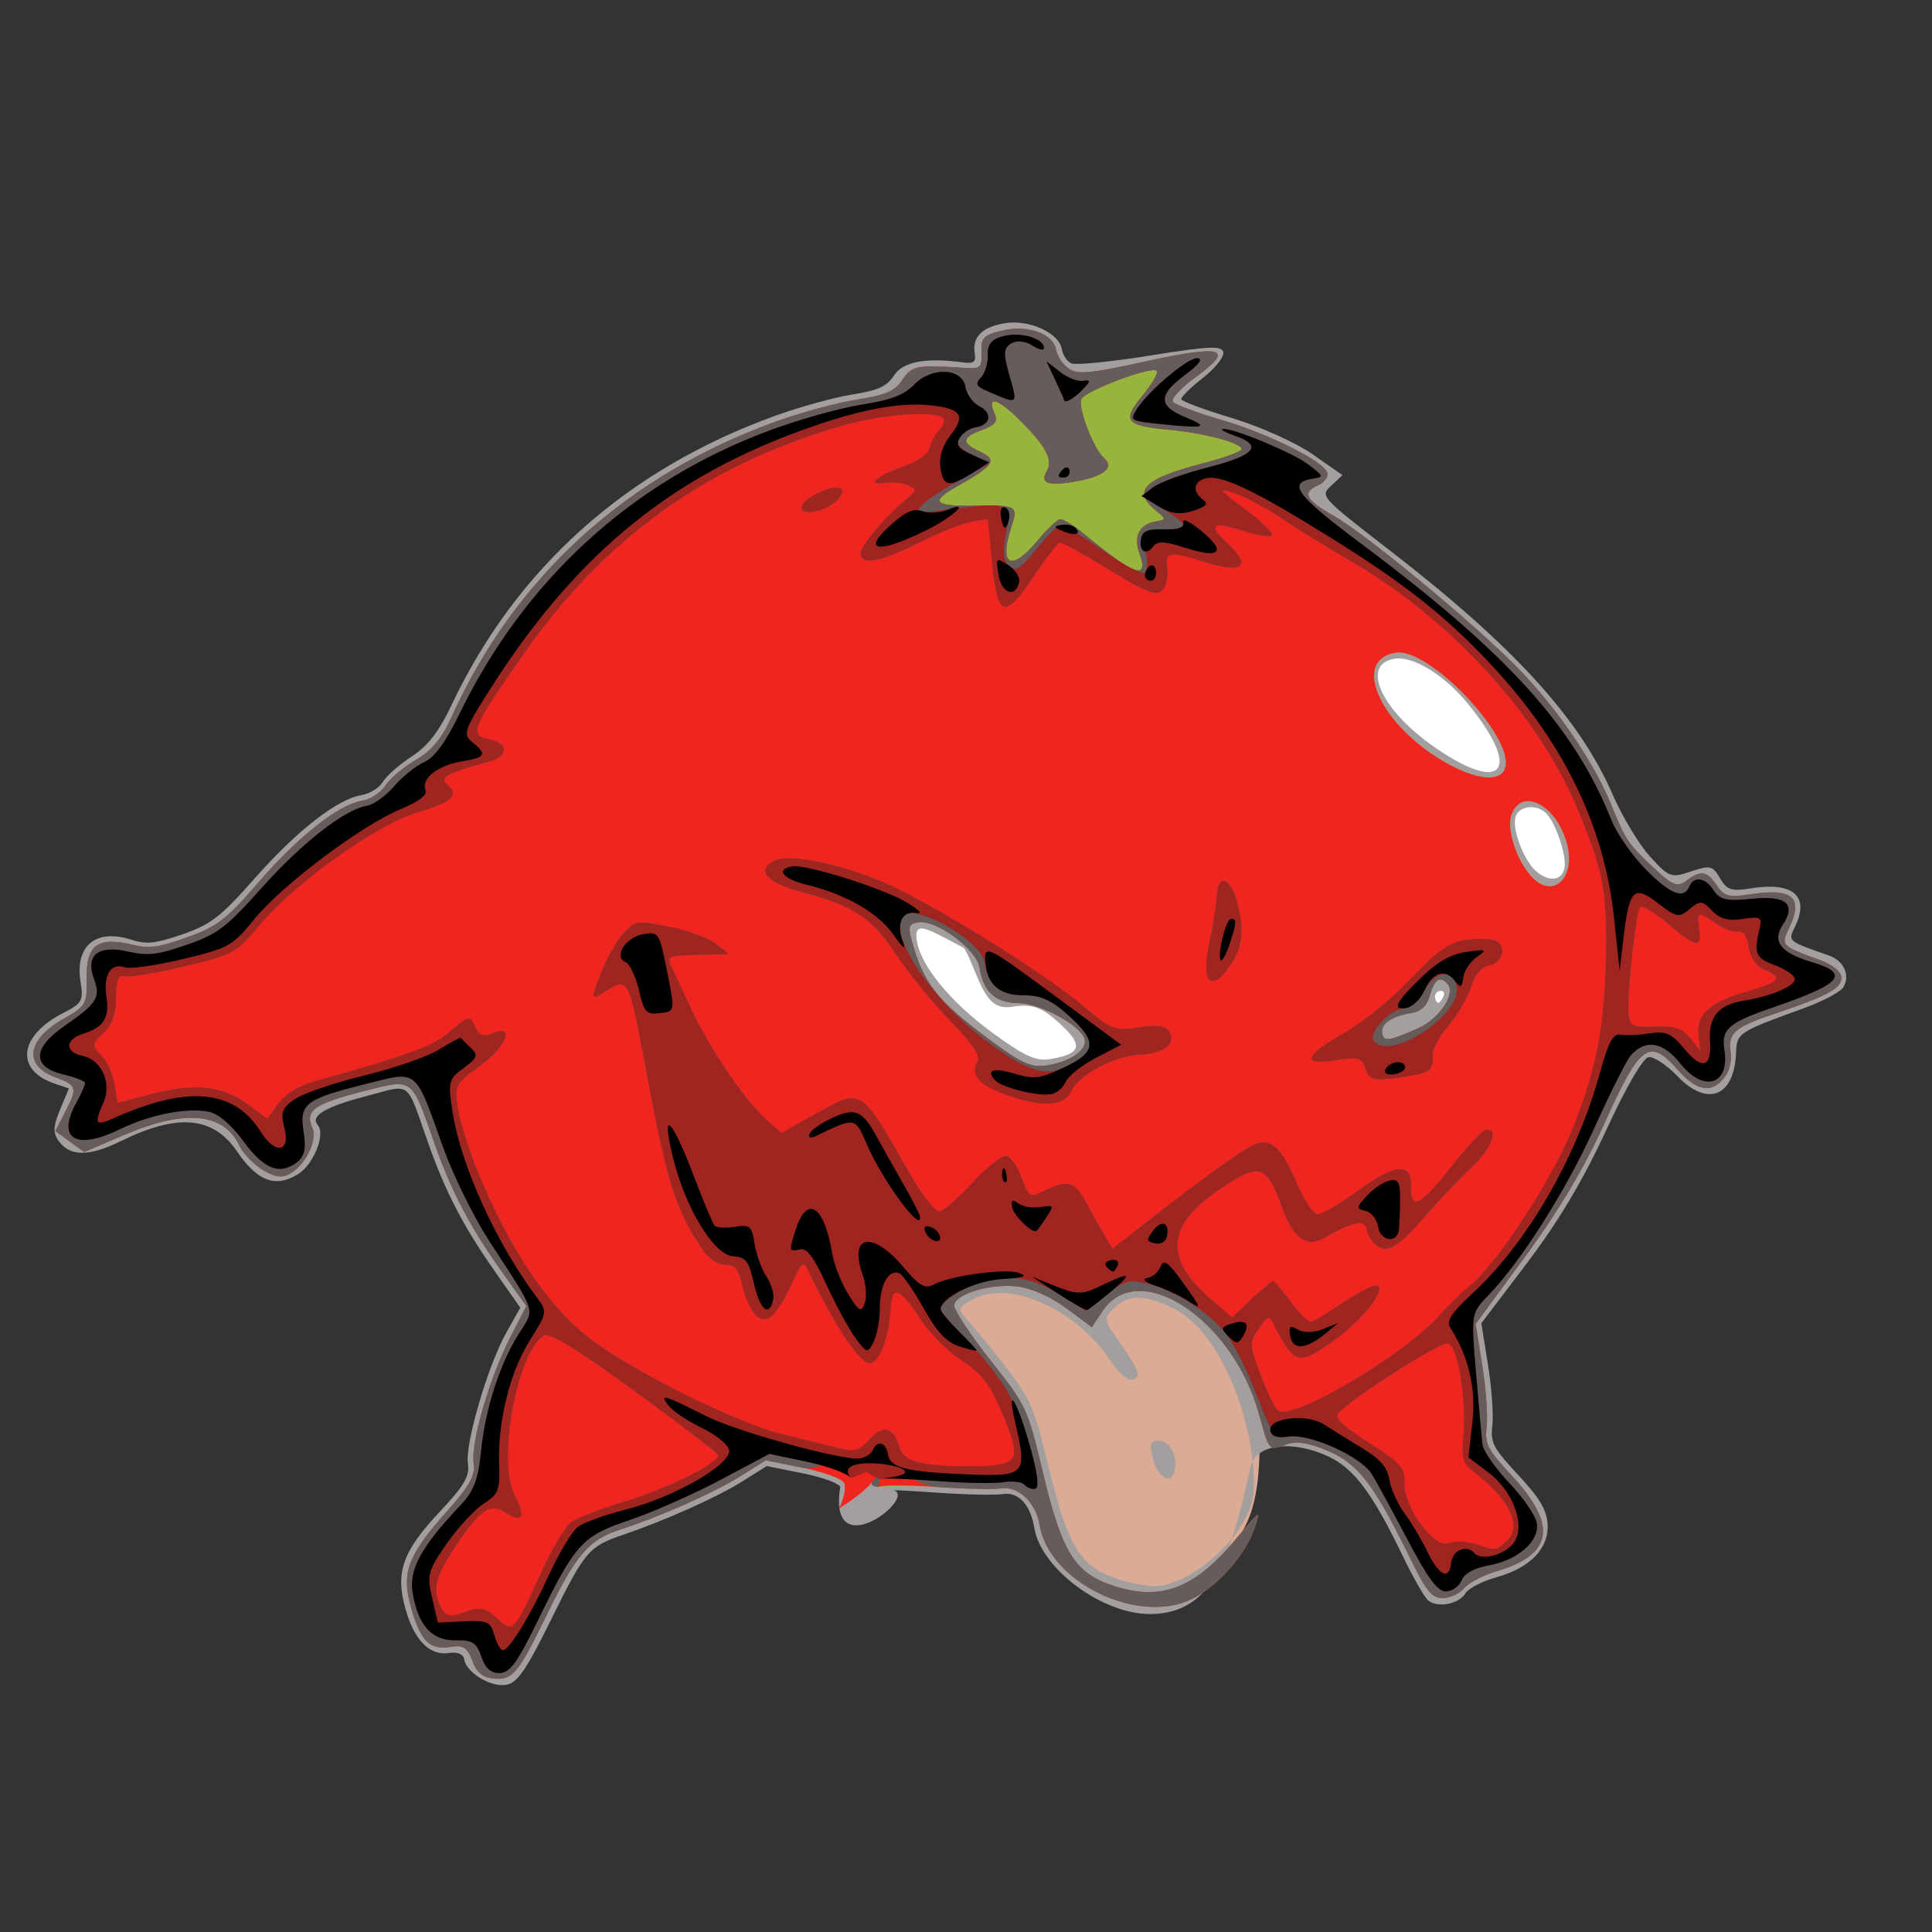 <?xml version="1.0" encoding="UTF-8" standalone="no"?>
<!-- Created with Inkscape (http://www.inkscape.org/) -->

<svg
   xmlns:dc="http://purl.org/dc/elements/1.1/"
   xmlns:cc="http://creativecommons.org/ns#"
   xmlns:rdf="http://www.w3.org/1999/02/22-rdf-syntax-ns#"
   xmlns:svg="http://www.w3.org/2000/svg"
   xmlns="http://www.w3.org/2000/svg"
   xmlns:sodipodi="http://sodipodi.sourceforge.net/DTD/sodipodi-0.dtd"
   xmlns:inkscape="http://www.inkscape.org/namespaces/inkscape"
   width="150"
   height="150"
   id="svg3315"
   version="1.1"
   inkscape:version="0.48.5 r10040"
   sodipodi:docname="Documento nuevo 1">
  <rect width="100%" height="100%" fill="#333333" stroke="none"/>
  <defs
     id="defs3317" />
  <sodipodi:namedview
     id="base"
     pagecolor="#ffffff"
     bordercolor="#666666"
     borderopacity="1.0"
     inkscape:pageopacity="0.0"
     inkscape:pageshadow="2"
     inkscape:zoom="1.4"
     inkscape:cx="-100.90906"
     inkscape:cy="45.636957"
     inkscape:document-units="px"
     inkscape:current-layer="layer1"
     showgrid="false"
     inkscape:window-width="1920"
     inkscape:window-height="1003"
     inkscape:window-x="0"
     inkscape:window-y="23"
     inkscape:window-maximized="1" />
  <g
     inkscape:label="Capa 1"
     inkscape:groupmode="layer"
     id="layer1"
     transform="translate(0,-902.362)">
    <g
       transform="translate(-73.214,643.434)"
       style="display:inline"
       id="g5371"
       inkscape:export-filename="/home/nerviozzo/grive/1 - HTML/2 - Javascript/images/tomate1.png"
       inkscape:export-xdpi="300"
       inkscape:export-ydpi="300">
      <path
         sodipodi:nodetypes="cczcccc"
         inkscape:connector-curvature="0"
         id="path5350"
         d="m 171.006,368.288 c 0.084,6.703 0.046,10.573 -5.961,13.349 -7.424,3.631 -7.815,-1.673 -9.209,-3.301 -1.394,-1.628 -4.92,-11.14 -10.2,-18.113 2.485,-6.999 3.918,-9.235 11.246,-9.486 7.391,-0.449 6.08,0.761 9.302,7.523 1.097,2.258 4.825,7.517 4.821,10.028 z"
         style="fill:#dcab95;fill-opacity:1;fill-rule:nonzero;stroke:none" />
      <path
         transform="matrix(1.011,0,0,1.913,-1.35,-320.452)"
         d="m 196.071,338.571 c 0,6.904 -15.19,12.5 -33.929,12.5 -18.738,0 -33.929,-5.596 -33.929,-12.5 0,-6.904 15.19,-12.5 33.929,-12.5 18.738,0 33.929,5.596 33.929,12.5 z"
         sodipodi:ry="12.5"
         sodipodi:rx="33.92857"
         sodipodi:cy="338.57144"
         sodipodi:cx="162.14285"
         id="path5348"
         style="fill:#ffffff;fill-opacity:1;fill-rule:nonzero;stroke:none"
         sodipodi:type="arc" />
      <g
         transform="matrix(-0.443,0.071,0.071,0.443,-34.533,7.541)"
         id="g5293">
        <path
           sodipodi:nodetypes="csssssssssssssscsscssssssssssssscsscssssssssssssssssssssscssssssssscsssssssssscsccsssssssssssssssssssssscsssssscccsssssssss"
           inkscape:connector-curvature="0"
           id="path5305"
           d="m -258.422,870.005 c -0.461,0 -4.698,0.9 -9.416,2 -4.718,1.1 -9.669,2 -11.004,2 -2.772,0 -4.489,2.543 -4.513,6.684 -0.042,7.181 -9.318,16.644 -17.522,17.874 -10.601,1.59 -15.216,-7.426 -20.98,-22.168 -1.754,-4.485 -8.545,-3.391 -13.705,0.116 -4.03,2.739 -6.523,7.485 -9.946,18.942 -1.159,3.879 -2.55,7.614 -3.091,8.302 -1.31,1.664 -5.21,1.592 -6.632,-0.122 -0.626,-0.754 -3.208,-1.605 -5.737,-1.89 -6.036,-0.68 -9.777,-3.5 -10.19,-7.682 -0.242,-2.455 0.652,-4.694 3.67,-9.188 3.54,-5.272 3.886,-6.304 3.07,-9.149 -0.506,-1.764 -0.92,-6.488 -0.92,-10.5 l 0,-7.293 -9.44,-9.024 c -6.467,-6.182 -11.859,-12.627 -17.122,-20.464 -4.634,-6.9 -8.329,-11.424 -9.31,-11.401 -0.895,0.021 -2.861,1.821 -4.368,4 -4.276,6.182 -9.157,5.145 -10.672,-2.267 -0.713,-3.484 -0.865,-3.554 -12.826,-5.845 -3.431,-0.657 -6.731,-1.788 -7.333,-2.513 -1.525,-1.837 -0.802,-4.497 1.572,-5.784 6.794,-3.685 6.673,-3.544 5.028,-5.893 -3.359,-4.796 -0.915,-7.736 6.431,-7.736 3.48,0 4.237,-0.386 5.074,-2.587 0.888,-2.337 1.349,-2.525 4.763,-1.948 3.609,0.61 3.908,0.443 6.597,-3.663 1.549,-2.366 3.657,-7.587 4.684,-11.603 3.558,-13.911 12.85,-28.071 31.365,-47.798 10.395,-11.075 10.482,-11.209 8.282,-12.695 l -2.224,-1.502 4.563,-4.406 c 2.51,-2.424 8.232,-6.182 12.716,-8.352 4.484,-2.17 8.168,-4.25 8.187,-4.621 0.019,-0.371 -1.878,-1.73 -4.216,-3.019 -2.337,-1.289 -4.25,-3.011 -4.25,-3.825 0,-1.228 2.129,-1.48 12.5,-1.48 6.875,0 13.062,-0.364 13.75,-0.809 0.688,-0.445 1.25,-1.65 1.25,-2.677 0,-2.834 4.724,-6.014 8.935,-6.014 4.067,0 6.065,1.422 6.065,4.317 0,1.523 0.463,1.777 2.25,1.236 6.259,-1.893 10.234,-1.78 12.158,0.345 1.512,1.671 3.08,2.102 7.637,2.102 3.154,0 9.321,0.68 13.705,1.512 26.936,5.11 48.501,18.96 63.364,40.695 2.777,4.061 5.126,6.249 8.144,7.587 2.333,1.034 4.86,2.629 5.615,3.543 0.755,0.914 2.555,1.667 4,1.672 4.243,0.016 12.058,4.318 20.548,11.312 6.846,5.639 8.727,6.667 13.859,7.571 4.803,0.846 6.482,0.765 8.78,-0.423 5.824,-3.012 9.941,-0.617 9.941,5.782 0,3.272 0.336,3.701 3.75,4.798 8.262,2.653 9.948,8.44 3.455,11.861 l -2.295,1.209 2.102,3.401 c 1.667,2.697 1.877,3.82 1.016,5.429 -1.538,2.873 -4.753,3.362 -10.528,1.599 -10.589,-3.232 -16.463,-1.732 -19.633,5.011 -2.63,5.595 -5.537,7.235 -9.737,5.496 -2.941,-1.218 -5.858,-6.069 -4.738,-7.881 1.084,-1.753 -1.85,-2.913 -9.109,-3.603 -8.185,-0.777 -7.132,-1.9 -9.309,9.929 -1.587,8.625 -3.694,14.994 -7.684,23.223 l -3.502,7.223 3.076,3.884 c 4.065,5.133 10.136,17.91 10.136,21.334 0,2.145 1.27,3.697 6.008,7.342 7.576,5.83 9.423,9.209 8.641,15.81 -0.667,5.634 -2.881,8.684 -6.304,8.684 -1.418,0 -2.345,0.593 -2.345,1.5 0,2.323 -3.728,5.5 -6.455,5.5 -1.97,0 -3.853,-1.972 -9.532,-9.982 -7.59,-10.705 -8.389,-11.39 -14.513,-12.441 -7.658,-1.314 -17.031,-3.82 -21.748,-5.814 l -4.748,-2.008 -6.002,2.244 c -3.301,1.234 -5.987,2.752 -5.969,3.373 4.829,14.705 -16.757,1.75 -7.116,1.628 z m -37.936,21.75 c 6.215,-3.175 7.751,-6.804 8.878,-20.976 0.851,-10.703 1.248,-12.3 4.54,-18.289 1.984,-3.609 4.328,-7.663 5.21,-9.008 1.55,-2.366 1.51,-2.481 -1.237,-3.525 -6.728,-2.558 -17.512,4.382 -21.888,14.088 -0.983,2.179 -2.393,3.961 -3.135,3.961 -1.866,0 -1.699,-1.223 0.893,-6.56 2.205,-4.539 2.21,-4.637 0.309,-6.027 -2.958,-2.163 -5.844,-1.708 -10.487,1.656 -7.365,5.335 -10.751,21.796 -8.652,32.986 1.283,6.841 11.835,13.942 18.627,13.944 1.396,4.4e-4 4.52,-1.012 6.942,-2.249 z m -12.564,-17.108 c -0.948,-2.47 -0.029,-5.092 1.915,-5.467 1.494,-0.288 1.753,0.219 1.489,2.912 -0.343,3.493 -2.44,5.067 -3.404,2.555 z m -57.416,-73.642 c 0,-0.55 -0.477,-1 -1.059,-1 -0.582,0 -0.781,0.45 -0.441,1 0.34,0.55 0.816,1 1.059,1 0.243,0 0.441,-0.45 0.441,-1 z m 76.73,-6.25 c 6.122,-6.2 10.206,-13.174 10.248,-17.5 0.028,-2.817 -0.943,-2.83 -4.593,-0.064 -1.587,1.202 -3.037,2.292 -3.224,2.422 -0.186,0.13 -0.772,2.166 -1.302,4.525 -1.187,5.281 -2.434,6.867 -5.399,6.867 -3.596,0 -5.152,0.909 -8.04,4.695 -3.035,3.979 -2.28,5.262 3.11,5.289 2.4,0.012 4.31,-1.282 9.201,-6.235 z m -97.522,-12.5 c 1.771,-2.042 2.994,-7.561 2.158,-9.739 -0.73,-1.902 -3.749,-1.96 -5.292,-0.1 -1.454,1.753 -2.525,7.972 -1.729,10.046 0.787,2.05 2.987,1.957 4.863,-0.206 z m 13.874,-23.91 c 8.255,-7.874 10.6,-16.34 4.526,-16.34 -3.188,0 -7.993,4.095 -11.173,9.521 -7.568,12.913 -3.797,16.782 6.647,6.819 z"
           style="fill:#a49f9f" />
        <path
           sodipodi:nodetypes="csssssssssssscssssssssssscssssssssssssssssssssssssssssssssssssssssscccssssssscsssssssssscsccssssssssssssssssssssss"
           inkscape:connector-curvature="0"
           id="path5303"
           d="m -257.782,869.388 c -0.649,-0.249 -5.107,0.463 -9.907,1.582 -4.8,1.119 -9.809,2.035 -11.131,2.035 -2.926,0 -5.518,3.417 -5.518,7.272 0,9.996 -13.978,19.849 -23.93,16.867 -4.781,-1.432 -10.5,-6.136 -12.749,-10.485 -1.542,-2.981 -1.473,-2.958 3.076,1.046 8.727,7.682 14.782,9.036 22.583,5.05 6.319,-3.229 7.951,-7.078 9.022,-21.283 0.868,-11.51 0.953,-11.806 5.962,-20.789 2.795,-5.012 4.87,-9.665 4.611,-10.34 -0.712,-1.855 -6.762,-2.634 -11.192,-1.441 -2.326,0.626 -5.527,2.69 -7.827,5.046 l -3.893,3.986 -2.284,-2.464 c -7.651,-8.256 -22.095,5.026 -23.911,21.989 -0.69,6.444 -0.695,6.451 -3.54,5.882 -2.08,-0.416 -4.046,0.188 -7.282,2.235 -4.8,3.037 -6.923,7.013 -11.144,20.866 -1.758,5.769 -2.565,7.124 -4.409,7.394 -1.242,0.182 -3.008,-0.322 -3.925,-1.119 -0.917,-0.797 -3.597,-1.693 -5.956,-1.99 -10.117,-1.277 -11.748,-6.172 -5.284,-15.852 3.492,-5.229 3.825,-6.243 3,-9.12 -0.511,-1.78 -0.928,-6.525 -0.928,-10.545 l 0,-7.308 -10.345,-10.198 c -6.929,-6.831 -12.627,-13.666 -17.256,-20.698 -8.152,-12.385 -9.928,-13.29 -13.859,-7.063 -2.743,4.345 -5.311,5.148 -7.968,2.491 -0.864,-0.864 -1.578,-2.552 -1.587,-3.75 -0.026,-3.645 -1.189,-4.381 -8.985,-5.681 -9.434,-1.573 -12,-2.54 -12,-4.52 0,-0.864 1.384,-2.338 3.075,-3.275 6.347,-3.516 6.435,-3.637 4.585,-6.279 -3.458,-4.937 -1.804,-6.924 5.762,-6.924 3.571,0 4.441,-0.403 5.397,-2.5 1.239,-2.718 2.318,-3.033 5.169,-1.507 1.529,0.818 2.368,0.334 4.766,-2.75 4.093,-5.263 4.295,-5.691 5.861,-12.402 1.916,-8.213 7.125,-19.009 13.057,-27.059 6.885,-9.345 21.809,-26.201 26.456,-29.882 4.341,-3.438 4.809,-4.842 1.873,-5.61 -1.1,-0.288 -2,-1.085 -2,-1.773 0,-1.961 8.792,-8.322 16.678,-12.067 3.948,-1.875 7.452,-3.852 7.787,-4.394 0.335,-0.542 -1.675,-2.142 -4.465,-3.556 -7.716,-3.91 -5.78,-4.901 8.052,-4.119 10.026,0.567 11.994,0.43 13.353,-0.93 0.877,-0.877 1.594,-2.452 1.594,-3.5 0,-2.818 4.213,-5.134 8.674,-4.767 3.375,0.278 3.865,0.652 4.153,3.167 0.289,2.529 0.63,2.783 3,2.243 8.463,-1.927 9.233,-1.909 11.259,0.266 1.631,1.751 3.143,2.138 8.343,2.138 3.493,0 9.937,0.68 14.321,1.512 27.178,5.156 48.988,19.44 63.652,41.688 2.204,3.345 4.288,5.158 7.226,6.286 2.27,0.872 4.927,2.47 5.905,3.55 0.978,1.08 2.969,1.964 4.426,1.964 4.098,0 11.925,4.373 20.013,11.18 6.381,5.371 8.188,6.351 13.582,7.364 5.024,0.944 6.843,0.908 9.449,-0.188 5.891,-2.477 8.104,-1.291 8.919,4.78 0.536,3.991 0.896,4.425 4.909,5.906 6.88,2.54 8.282,6.847 3.176,9.753 -3.586,2.04 -3.636,2.433 -0.804,6.264 l 2.203,2.979 -2.185,2.185 -2.185,2.185 -7.429,-1.85 c -10.87,-2.707 -17.416,-1.062 -19.196,4.823 -0.934,3.088 -4.47,6.618 -6.63,6.618 -3.087,0 -7.072,-4.701 -6.367,-7.51 0.798,-3.179 -1.022,-4.048 -10.181,-4.861 -8.439,-0.749 -8.141,-1.064 -10.278,10.872 -1.545,8.631 -3.822,15.397 -8.024,23.84 l -3.228,6.486 3.614,4.923 c 4.643,6.325 9.682,16.977 9.683,20.468 6.1e-4,2.105 1.325,3.796 5.872,7.5 7.987,6.506 9.532,9.231 8.789,15.505 -0.71,5.999 -2.004,7.777 -5.657,7.777 -2.253,0 -2.861,0.54 -3.347,2.973 -0.42,2.102 -1.34,3.16 -3.138,3.612 -3.255,0.817 -4.322,-0.117 -10.96,-9.59 -6.536,-9.328 -9.148,-11.519 -14.772,-12.396 -7.226,-1.126 -17.042,-3.726 -22.033,-5.836 l -4.748,-2.008 -6.093,2.279 c -3.351,1.253 -6.337,2.916 -6.636,3.695 4.04,-0.594 -22.875,3.976 -5.718,1.655 z m -98.556,-63.776 c 0,-1.616 -2.131,-2.607 -5.603,-2.607 -1.632,0 -2.817,-0.828 -3.579,-2.5 -1.217,-2.67 -2.303,-3.143 -3.345,-1.456 -1.17,1.894 2.361,5.716 6.227,6.742 5.377,1.426 6.3,1.4 6.3,-0.179 z m 67.597,-9.944 c 7.118,-7.295 9.19,-10.827 10.056,-17.146 0.562,-4.098 0.427,-4.517 -1.446,-4.517 -3.142,0 -9.207,6.214 -9.207,9.434 0,4.305 -1.71,6.424 -5.762,7.142 -3.804,0.674 -10.238,5.746 -10.238,8.07 0,1.845 3.022,3.288 6.957,3.323 2.946,0.026 4.371,-0.906 9.64,-6.306 z m -97.242,-12.913 c 2.005,-3.22 2.799,-8.593 1.601,-10.832 -2.403,-4.49 -7.762,-0.785 -8.671,5.995 -0.875,6.522 3.961,9.83 7.07,4.837 z m 10.78,-21.127 c 10.561,-8.064 14.276,-20.623 6.1,-20.623 -5.699,0 -17.634,17.19 -15.605,22.477 0.956,2.493 4.793,1.744 9.505,-1.854 z"
           style="fill:#97b43d" />
        <path
           sodipodi:nodetypes="csssssssssssscssssssssssscssssssssssssssssssssssssssssssssssssssssscccssssssscsssssssssscssccssssssssssssssssssssssssssssssssssssssssssssss"
           inkscape:connector-curvature="0"
           id="path5301"
           d="m -257.782,869.388 c -0.649,-0.249 -5.107,0.463 -9.907,1.582 -4.8,1.119 -9.809,2.035 -11.131,2.035 -2.926,0 -5.518,3.417 -5.518,7.272 0,9.996 -13.978,19.849 -23.93,16.867 -4.781,-1.432 -10.5,-6.136 -12.749,-10.485 -1.542,-2.981 -1.473,-2.958 3.076,1.046 8.727,7.682 14.782,9.036 22.583,5.05 6.319,-3.229 7.951,-7.078 9.022,-21.283 0.868,-11.51 0.953,-11.806 5.962,-20.789 2.795,-5.012 4.87,-9.665 4.611,-10.34 -0.712,-1.855 -6.762,-2.634 -11.192,-1.441 -2.326,0.626 -5.527,2.69 -7.827,5.046 l -3.893,3.986 -2.284,-2.464 c -7.651,-8.256 -22.095,5.026 -23.911,21.989 -0.69,6.444 -0.695,6.451 -3.54,5.882 -2.08,-0.416 -4.046,0.188 -7.282,2.235 -4.8,3.037 -6.923,7.013 -11.144,20.866 -1.758,5.769 -2.565,7.124 -4.409,7.394 -1.242,0.182 -3.008,-0.322 -3.925,-1.119 -0.917,-0.797 -3.597,-1.693 -5.956,-1.99 -10.117,-1.277 -11.748,-6.172 -5.284,-15.852 3.492,-5.229 3.825,-6.243 3,-9.12 -0.511,-1.78 -0.928,-6.525 -0.928,-10.545 l 0,-7.308 -10.345,-10.198 c -6.929,-6.831 -12.627,-13.666 -17.256,-20.698 -8.152,-12.385 -9.928,-13.29 -13.859,-7.063 -2.743,4.345 -5.311,5.148 -7.968,2.491 -0.864,-0.864 -1.578,-2.552 -1.587,-3.75 -0.026,-3.645 -1.189,-4.381 -8.985,-5.681 -9.434,-1.573 -12,-2.54 -12,-4.52 0,-0.864 1.384,-2.338 3.075,-3.275 6.347,-3.516 6.435,-3.637 4.585,-6.279 -3.458,-4.937 -1.804,-6.924 5.762,-6.924 3.571,0 4.441,-0.403 5.397,-2.5 1.239,-2.718 2.318,-3.033 5.169,-1.507 1.529,0.818 2.368,0.334 4.766,-2.75 4.093,-5.263 4.295,-5.691 5.861,-12.402 1.916,-8.213 7.125,-19.009 13.057,-27.059 6.885,-9.345 21.809,-26.201 26.456,-29.882 4.341,-3.438 4.809,-4.842 1.873,-5.61 -1.1,-0.288 -2,-1.085 -2,-1.773 0,-1.961 8.792,-8.322 16.678,-12.067 3.948,-1.875 7.452,-3.852 7.787,-4.394 0.335,-0.542 -1.675,-2.142 -4.465,-3.556 -7.716,-3.91 -5.78,-4.901 8.052,-4.119 10.026,0.567 11.994,0.43 13.353,-0.93 0.877,-0.877 1.594,-2.452 1.594,-3.5 0,-2.818 4.213,-5.134 8.674,-4.767 3.375,0.278 3.865,0.652 4.153,3.167 0.289,2.529 0.63,2.783 3,2.243 8.463,-1.927 9.233,-1.909 11.259,0.266 1.631,1.751 3.143,2.138 8.343,2.138 3.493,0 9.937,0.68 14.321,1.512 27.178,5.156 48.988,19.44 63.652,41.688 2.204,3.345 4.288,5.158 7.226,6.286 2.27,0.872 4.927,2.47 5.905,3.55 0.978,1.08 2.969,1.964 4.426,1.964 4.098,0 11.925,4.373 20.013,11.18 6.381,5.371 8.188,6.351 13.582,7.364 5.024,0.944 6.843,0.908 9.449,-0.188 5.891,-2.477 8.104,-1.291 8.919,4.78 0.536,3.991 0.896,4.425 4.909,5.906 6.88,2.54 8.282,6.847 3.176,9.753 -3.586,2.04 -3.636,2.433 -0.804,6.264 l 2.203,2.979 -2.185,2.185 -2.185,2.185 -7.429,-1.85 c -10.87,-2.707 -17.416,-1.062 -19.196,4.823 -0.934,3.088 -4.47,6.618 -6.63,6.618 -3.087,0 -7.072,-4.701 -6.367,-7.51 0.798,-3.179 -1.022,-4.048 -10.181,-4.861 -8.439,-0.749 -8.141,-1.064 -10.278,10.872 -1.545,8.631 -3.822,15.397 -8.024,23.84 l -3.228,6.486 3.614,4.923 c 4.643,6.325 9.682,16.977 9.683,20.468 6.1e-4,2.105 1.325,3.796 5.872,7.5 7.987,6.506 9.532,9.231 8.789,15.505 -0.71,5.999 -2.004,7.777 -5.657,7.777 -2.253,0 -2.861,0.54 -3.347,2.973 -0.42,2.102 -1.34,3.16 -3.138,3.612 -3.255,0.817 -4.322,-0.117 -10.96,-9.59 -6.536,-9.328 -9.148,-11.519 -14.772,-12.396 -7.226,-1.126 -17.042,-3.726 -22.033,-5.836 l -4.748,-2.008 -6.093,2.279 c -3.351,1.253 -6.337,2.916 -6.636,3.695 -0.299,0.779 0.407,2.702 1.57,4.274 -18.015,-7.701 1.946,-10.097 -7.287,-2.619 z m -98.556,-63.776 c 0,-1.616 -2.131,-2.607 -5.603,-2.607 -1.632,0 -2.817,-0.828 -3.579,-2.5 -1.217,-2.67 -2.303,-3.143 -3.345,-1.456 -1.17,1.894 2.361,5.716 6.227,6.742 5.377,1.426 6.3,1.4 6.3,-0.179 z m 67.597,-9.944 c 7.118,-7.295 9.19,-10.827 10.056,-17.146 0.562,-4.098 0.427,-4.517 -1.446,-4.517 -3.142,0 -9.207,6.214 -9.207,9.434 0,4.305 -1.71,6.424 -5.762,7.142 -3.804,0.674 -10.238,5.746 -10.238,8.07 0,1.845 3.022,3.288 6.957,3.323 2.946,0.026 4.371,-0.906 9.64,-6.306 z m -97.242,-12.913 c 2.005,-3.22 2.799,-8.593 1.601,-10.832 -2.403,-4.49 -7.762,-0.785 -8.671,5.995 -0.875,6.522 3.961,9.83 7.07,4.837 z m 10.78,-21.127 c 10.561,-8.064 14.276,-20.623 6.1,-20.623 -5.699,0 -17.634,17.19 -15.605,22.477 0.956,2.493 4.793,1.744 9.505,-1.854 z m 50.969,-43.927 c 1.318,-1.267 3.637,-3.742 5.154,-5.5 1.517,-1.758 3.189,-3.196 3.715,-3.196 0.527,0 2.495,1.35 4.374,3 5.411,4.751 7.415,3.308 4.156,-2.993 -1.758,-3.4 -1.549,-3.589 4.996,-4.534 7.819,-1.129 8.421,-1.964 2.885,-4.004 -6.583,-2.425 -7.384,-3.321 -4.635,-5.186 3.036,-2.06 2.833,-2.916 -0.867,-3.656 -2.504,-0.501 -3.014,-1.017 -2.594,-2.625 0.849,-3.245 -1.059,-2.302 -4.248,2.1 -3.668,5.063 -4.527,7.609 -3.133,9.289 1.552,1.87 0.316,2.612 -4.325,2.595 -5.127,-0.019 -7.416,-1.276 -5.821,-3.198 1.551,-1.869 3.14,-9.327 2.283,-10.715 -0.796,-1.288 -12.709,-3.741 -13.641,-2.809 -0.337,0.337 1.032,2.058 3.043,3.824 4.321,3.794 3.815,4.734 -3.567,6.623 -5.855,1.498 -11.879,4.166 -11.879,5.26 0,0.408 3.193,1.039 7.095,1.402 10.405,0.967 12.881,2.787 9.25,6.799 -1.55,1.712 -1.531,1.829 0.3,1.829 2.93,0 4.317,1.942 3.676,5.146 -0.691,3.457 0.569,3.641 3.783,0.55 z"
           style="fill:#f12520" />
        <path
           sodipodi:nodetypes="csssssssssssscssssssssssscssssssssssssssssssssssssssssssssssssssssscccssssssscsssssssssscsccsssssssssssssssssssssssssssssscsssssscsscsssssssssssssscsscssscscsssssssssssssssssssssssscssssscsssssssssssscssscssssssssscsssscssssssssssssssssssscssssssssssscsssssssssssssssssssssssssssssssssssscsssssssssccsccssssssssssssssssssssssss"
           inkscape:connector-curvature="0"
           id="path5299"
           d="m -257.782,869.388 c -2.445,-6.41 -5.107,0.463 -9.907,1.582 -4.8,1.119 -9.809,2.035 -11.131,2.035 -2.926,0 -5.518,3.417 -5.518,7.272 0,9.996 -13.978,19.849 -23.93,16.867 -4.781,-1.432 -10.5,-6.136 -12.749,-10.485 -1.542,-2.981 -1.473,-2.958 3.076,1.046 8.727,7.682 14.782,9.036 22.583,5.05 6.319,-3.229 7.951,-7.078 9.022,-21.283 0.868,-11.51 0.953,-11.806 5.962,-20.789 2.795,-5.012 4.87,-9.665 4.611,-10.34 -0.712,-1.855 -6.762,-2.634 -11.192,-1.441 -2.326,0.626 -5.527,2.69 -7.827,5.046 l -3.893,3.986 -2.284,-2.464 c -7.651,-8.256 -22.095,5.026 -23.911,21.989 -0.69,6.444 -0.695,6.451 -3.54,5.882 -2.08,-0.416 -4.046,0.188 -7.282,2.235 -4.8,3.037 -6.923,7.013 -11.144,20.866 -1.758,5.769 -2.565,7.124 -4.409,7.394 -1.242,0.182 -3.008,-0.322 -3.925,-1.119 -0.917,-0.797 -3.597,-1.693 -5.956,-1.99 -10.117,-1.277 -11.748,-6.172 -5.284,-15.852 3.492,-5.229 3.825,-6.243 3,-9.12 -0.511,-1.78 -0.928,-6.525 -0.928,-10.545 l 0,-7.308 -10.345,-10.198 c -6.929,-6.831 -12.627,-13.666 -17.256,-20.698 -8.152,-12.385 -9.928,-13.29 -13.859,-7.063 -2.743,4.345 -5.311,5.148 -7.968,2.491 -0.864,-0.864 -1.578,-2.552 -1.587,-3.75 -0.026,-3.645 -1.189,-4.381 -8.985,-5.681 -9.434,-1.573 -12,-2.54 -12,-4.52 0,-0.864 1.384,-2.338 3.075,-3.275 6.347,-3.516 6.435,-3.637 4.585,-6.279 -3.458,-4.937 -1.804,-6.924 5.762,-6.924 3.571,0 4.441,-0.403 5.397,-2.5 1.239,-2.718 2.318,-3.033 5.169,-1.507 1.529,0.818 2.368,0.334 4.766,-2.75 4.093,-5.263 4.295,-5.691 5.861,-12.402 1.916,-8.213 7.125,-19.009 13.057,-27.059 6.885,-9.345 21.809,-26.201 26.456,-29.882 4.341,-3.438 4.809,-4.842 1.873,-5.61 -1.1,-0.288 -2,-1.085 -2,-1.773 0,-1.961 8.792,-8.322 16.678,-12.067 3.948,-1.875 7.452,-3.852 7.787,-4.394 0.335,-0.542 -1.675,-2.142 -4.465,-3.556 -7.716,-3.91 -5.78,-4.901 8.052,-4.119 10.026,0.567 11.994,0.43 13.353,-0.93 0.877,-0.877 1.594,-2.452 1.594,-3.5 0,-2.818 4.213,-5.134 8.674,-4.767 3.375,0.278 3.865,0.652 4.153,3.167 0.289,2.529 0.63,2.783 3,2.243 8.463,-1.927 9.233,-1.909 11.259,0.266 1.631,1.751 3.143,2.138 8.343,2.138 3.493,0 9.937,0.68 14.321,1.512 27.178,5.156 48.988,19.44 63.652,41.688 2.204,3.345 4.288,5.158 7.226,6.286 2.27,0.872 4.927,2.47 5.905,3.55 0.978,1.08 2.969,1.964 4.426,1.964 4.098,0 11.925,4.373 20.013,11.18 6.381,5.371 8.188,6.351 13.582,7.364 5.024,0.944 6.843,0.908 9.449,-0.188 5.891,-2.477 8.104,-1.291 8.919,4.78 0.536,3.991 0.896,4.425 4.909,5.906 6.88,2.54 8.282,6.847 3.176,9.753 -3.586,2.04 -3.636,2.433 -0.804,6.264 l 2.203,2.979 -2.185,2.185 -2.185,2.185 -7.429,-1.85 c -10.87,-2.707 -17.416,-1.062 -19.196,4.823 -0.934,3.088 -4.47,6.618 -6.63,6.618 -3.087,0 -7.072,-4.701 -6.367,-7.51 0.798,-3.179 -1.022,-4.048 -10.181,-4.861 -8.439,-0.749 -8.141,-1.064 -10.278,10.872 -1.545,8.631 -3.822,15.397 -8.024,23.84 l -3.228,6.486 3.614,4.923 c 4.643,6.325 9.682,16.977 9.683,20.468 6.1e-4,2.105 1.325,3.796 5.872,7.5 7.987,6.506 9.532,9.231 8.789,15.505 -0.71,5.999 -2.004,7.777 -5.657,7.777 -2.253,0 -2.861,0.54 -3.347,2.973 -0.42,2.102 -1.34,3.16 -3.138,3.612 -3.255,0.817 -4.322,-0.117 -10.96,-9.59 -6.536,-9.328 -9.148,-11.519 -14.772,-12.396 -7.226,-1.126 -17.042,-3.726 -22.033,-5.836 l -4.748,-2.008 -6.093,2.279 c -3.351,1.253 -8.793,-2.333 -9.092,-1.554 -13.125,2.971 1.588,5.689 -3.262,6.904 z m -100.66,26.17 c 1.538,-0.796 3.664,-1.22 4.723,-0.943 2.593,0.678 6.768,-7.571 5.879,-11.616 -0.525,-2.389 0.118,-3.385 4.982,-7.72 4.268,-3.804 5.282,-5.217 4.302,-5.995 -2.76,-2.19 -19.259,-9.312 -20.484,-8.842 -1.642,0.63 -1.737,9.935 -0.165,16.175 1.059,4.207 0.97,4.674 -1.378,7.193 -4.924,5.282 -6.162,10.275 -3.005,12.113 2.227,1.297 1.882,1.322 5.146,-0.366 z m 174.627,-16.115 c 2.444,0.459 3.396,0.213 3.86,-0.997 1.29,-3.363 0.482,-5.631 -3.571,-10.029 -5.668,-6.149 -7.473,-7.03 -9.902,-4.832 -2.56,2.317 -3.392,1.24 -2.04,-2.641 2.173,-6.233 -4.33,-24.644 -9.39,-26.586 -1.036,-0.397 -5.527,3.461 -14.003,12.03 -6.863,6.938 -12.478,12.856 -12.478,13.151 0,1.357 9.359,4.317 16.822,5.322 4.536,0.61 9.122,1.578 10.192,2.151 1.07,0.572 3.82,3.842 6.112,7.267 6.766,10.107 6.779,10.118 9.143,7.112 1.666,-2.119 2.566,-2.452 5.255,-1.948 z m -82.855,-12.688 c 2.891,-0.944 3.917,-1.865 4.182,-3.751 0.493,-3.514 2.128,-4.161 4.936,-1.952 2.145,1.687 2.76,1.749 5.562,0.562 1.733,-0.734 5.993,-2.54 9.466,-4.012 6.664,-2.825 21.893,-13.56 28.768,-20.28 7.057,-6.898 12.269,-17.836 15.873,-33.317 0.832,-3.575 1.52,-8.405 1.528,-10.733 0.014,-4.08 -0.166,-4.325 -4.985,-6.767 -5.072,-2.57 -7.149,-6.295 -2.889,-5.181 1.524,0.399 2.251,0.014 2.617,-1.383 0.628,-2.401 0.788,-2.398 4.812,0.089 2.969,1.835 7.803,2.756 24.337,4.638 2.736,0.311 5.238,1.36 6.677,2.799 l 2.301,2.301 2.738,-2.858 c 3.78,-3.945 8.473,-5.281 16.067,-4.572 l 6.342,0.592 0,-3.24 c 0,-1.782 0.668,-4.193 1.484,-5.358 1.366,-1.951 1.288,-2.246 -0.991,-3.74 -1.68,-1.101 -2.682,-2.918 -3.12,-5.659 -0.504,-3.151 -0.996,-3.903 -2.24,-3.426 -0.877,0.336 -5.575,0.3 -10.44,-0.08 -8.639,-0.676 -8.967,-0.796 -14.02,-5.146 -7.222,-6.217 -22.777,-13.895 -29.972,-14.794 -6.143,-0.767 -7.556,-1.748 -5.715,-3.967 1.174,-1.414 -0.182,-1.885 -7.909,-2.746 -3.392,-0.378 -3.752,-2.563 -0.619,-3.754 3.454,-1.313 2.91,-2.228 -8.13,-13.656 -17.016,-17.616 -36.512,-27.353 -60.687,-30.309 -6.916,-0.846 -15.889,-0.137 -17.401,1.375 -0.406,0.406 -0.037,1.265 0.822,1.907 0.858,0.643 1.846,1.931 2.196,2.863 0.367,0.978 2.243,1.984 4.438,2.378 5.132,0.922 7.679,2.35 4.303,2.412 -1.375,0.025 -3.175,0.497 -4,1.049 -1.333,0.892 -1.333,1.103 0,1.903 4.987,2.991 10,7.287 10,8.57 0,2.031 -3.192,1.878 -10.839,-0.519 -3.487,-1.093 -7.581,-1.987 -9.1,-1.987 l -2.761,0 0.473,7.365 c 0.623,9.702 -0.555,10.363 -6.669,3.747 -2.598,-2.812 -5.059,-5.112 -5.468,-5.112 -0.409,0 -3.908,2.723 -7.775,6.051 -5.661,4.872 -7.307,5.823 -8.446,4.878 -0.778,-0.646 -1.415,-2.244 -1.415,-3.551 0,-2.897 -0.945,-2.956 -6,-0.378 -6.743,3.44 -8.723,2.46 -4.886,-2.418 2.867,-3.645 1.896,-4.138 -3.114,-1.582 -2.307,1.177 -4.46,1.874 -4.785,1.549 -0.325,-0.325 1.406,-2.657 3.847,-5.182 4.02,-4.158 4.155,-4.448 1.438,-3.072 -1.65,0.835 -5.025,3.402 -7.5,5.703 -2.475,2.301 -7.204,6.384 -10.509,9.072 -15.238,12.395 -27.688,31.132 -31.85,47.937 -2.797,11.29 -2.977,15.294 -1.156,25.65 2.201,12.521 4.6,19.318 10.175,28.844 4.889,8.352 16.501,21.241 22.211,24.653 1.996,1.193 4.53,2.96 5.63,3.927 6.508,5.721 28.372,14.446 30.605,12.213 0.483,-0.483 1.401,-3.479 2.039,-6.657 1.081,-5.381 1.015,-5.924 -0.953,-7.892 -2.057,-2.057 -2.13,-2.062 -2.733,-0.18 -2.378,7.413 -3.067,7.684 -10.241,4.032 -5.153,-2.623 -9.892,-7.064 -8.474,-7.94 0.491,-0.304 3.27,0.549 6.175,1.895 2.905,1.346 5.677,2.447 6.161,2.447 0.484,0 1.799,-1.8 2.921,-4 1.122,-2.2 2.237,-4 2.476,-4 0.239,0 2.125,1.147 4.19,2.548 l 3.754,2.548 3.212,-3.798 c 6.783,-8.021 5.476,-13.685 -4.214,-18.263 -7.919,-3.741 -9.084,-3.231 -10.534,4.611 -1.021,5.519 -3.047,7.61 -6.237,6.437 -5.774,-2.123 -7.647,-2.178 -7.647,-0.224 0,1.043 -0.646,2.433 -1.436,3.088 -1.753,1.455 -3.618,0.573 -9.95,-4.704 -2.47,-2.059 -6.319,-4.976 -8.553,-6.484 -3.737,-2.522 -5.453,-5.76 -3.053,-5.76 0.555,0 3.72,2.492 7.033,5.538 6.269,5.763 8.023,6.249 7.21,1.998 -0.777,-4.065 2.156,-4.249 9.303,-0.584 3.485,1.788 6.878,3.07 7.54,2.849 0.661,-0.22 1.822,-2.821 2.579,-5.779 1.565,-6.116 2.824,-8.023 5.298,-8.023 1.66,0 8.485,3.34 21.778,10.657 l 6.249,3.44 0.905,-2.299 c 0.498,-1.264 1.538,-4.099 2.311,-6.299 1.451,-4.127 2.506,-4.549 7.471,-2.988 1.911,0.601 2.273,0.224 2.876,-2.992 0.38,-2.024 1.276,-3.905 1.993,-4.179 0.716,-0.275 3.625,1.336 6.464,3.58 2.839,2.244 5.756,4.08 6.484,4.08 0.728,0 2.549,-3.263 4.048,-7.25 6.167,-16.408 5.715,-16.015 14.681,-12.746 l 6.159,2.246 2.326,-2.875 c 3.151,-3.895 7.656,-13.579 9.709,-20.875 0.929,-3.3 1.934,-6.836 2.234,-7.858 0.501,-1.707 0.11,-1.799 -4.807,-1.129 l -5.352,0.729 1.886,-2.1 c 1.037,-1.155 4.384,-3.035 7.437,-4.177 5.374,-2.011 5.627,-2.019 7.96,-0.271 1.325,0.993 3.587,3.803 5.026,6.245 2.357,3.999 2.422,4.359 0.654,3.637 -5.505,-2.25 -5.173,-3.21 -5.74,16.591 -0.51,17.81 -1.24,22.424 -4.752,30.033 -0.685,1.484 -2.196,2.834 -3.359,3 -1.705,0.243 -2.172,1.108 -2.417,4.474 -0.167,2.295 -1.006,4.755 -1.865,5.468 -1.644,1.364 -3.397,-0.081 -7.489,-6.172 -1.266,-1.884 -1.764,-2.113 -2.109,-0.967 -3.402,11.304 -6.497,18 -8.318,18 -1.59,0 -3.873,-4.101 -4.876,-8.759 -0.874,-4.058 -2.16,-3.353 -4.808,2.638 -1.123,2.542 -3.773,6.196 -5.888,8.121 -3.05,2.776 -4.172,4.809 -5.422,9.827 -2.175,8.733 -1.684,9.597 5.018,8.809 2.969,-0.349 7.122,-1.198 9.229,-1.886 z m -96.419,-53.389 c -0.688,-0.29 -1.25,-1.357 -1.25,-2.372 0,-1.014 -1.517,-3.114 -3.372,-4.667 -1.855,-1.553 -4.116,-4.285 -5.026,-6.073 -1.036,-2.037 -2.402,-3.25 -3.659,-3.25 -2.461,0 -3.754,-2.873 -1.839,-4.086 0.768,-0.486 3.059,-0.891 5.093,-0.899 2.926,-0.012 5.115,1.066 10.5,5.173 3.742,2.854 9.484,6.172 12.761,7.374 7.452,2.733 8.295,4.438 2.195,4.438 -3.92,0 -4.556,0.296 -4.833,2.25 -0.272,1.917 -0.985,2.279 -4.82,2.444 -2.475,0.107 -5.062,-0.043 -5.75,-0.333 z m 6.75,-7.754 c 0,-1.616 -2.131,-2.607 -5.603,-2.607 -1.632,0 -2.817,-0.828 -3.579,-2.5 -1.217,-2.67 -2.303,-3.143 -3.345,-1.456 -1.17,1.894 2.361,5.716 6.227,6.742 5.377,1.426 6.3,1.4 6.3,-0.179 z m 54.763,1.465 c -1.855,-2.649 -8.312,-4.869 -12.763,-4.388 -4.141,0.447 -6.533,-0.852 -5.677,-3.083 0.437,-1.138 1.909,-1.601 5.09,-1.601 4.138,0 4.801,-0.38 8.781,-5.032 5.435,-6.352 21.377,-20.319 29.519,-25.863 7.011,-4.774 16.506,-8.487 19.374,-7.577 3.491,1.108 2.028,3.531 -3.646,6.04 -8.591,3.799 -11.364,6.33 -14.503,13.241 -1.577,3.47 -4.925,9.254 -7.44,12.852 -3.381,4.837 -4.298,6.874 -3.519,7.814 1.588,1.914 0.342,3.979 -3.776,6.258 -5.983,3.311 -9.751,3.752 -11.441,1.339 z m 12.834,-11.409 c 7.118,-7.295 9.19,-10.827 10.056,-17.146 0.562,-4.098 0.427,-4.517 -1.446,-4.517 -3.142,0 -9.207,6.214 -9.207,9.434 0,4.305 -1.71,6.424 -5.762,7.142 -3.804,0.674 -10.238,5.746 -10.238,8.07 0,1.845 3.022,3.288 6.957,3.323 2.946,0.026 4.371,-0.906 9.64,-6.306 z m -43.597,-5.893 c -2.537,-2.723 -3.238,-5.281 -2.82,-10.288 0.385,-4.611 2.511,-5.763 3.329,-1.803 0.321,1.552 1.45,5.021 2.51,7.71 2.634,6.684 1.143,8.847 -3.019,4.38 z m 54.539,-90.117 c -1.049,-0.767 -1.417,-1.61 -0.855,-1.957 1.403,-0.867 6.608,0.683 7.084,2.109 0.547,1.641 -3.925,1.532 -6.229,-0.152 z m -125.378,112.347 c 3.88,-0.447 4.323,-0.764 4.19,-3 -0.184,-3.087 -3.954,-16.937 -4.857,-17.839 -0.362,-0.362 -2.309,1.26 -4.327,3.606 -4.217,4.903 -5.168,5.222 -5.168,1.733 0,-3.022 -0.41,-3.09 -3,-0.5 -1.1,1.1 -2.675,2 -3.5,2 -0.999,0 -1.5,0.999 -1.5,2.992 0,1.909 -0.724,3.444 -2,4.241 -3.13,1.955 -2.432,2.572 3.75,3.315 6.555,0.788 9.234,2.623 9.285,6.357 l 0.035,2.595 1.376,-2.5 c 1.048,-1.903 2.411,-2.619 5.715,-3 z m 78.942,-94.304 c 1.318,-1.267 3.637,-3.742 5.154,-5.5 1.517,-1.758 3.189,-3.196 3.715,-3.196 0.527,0 2.495,1.35 4.374,3 5.411,4.751 7.415,3.308 4.156,-2.993 -1.758,-3.4 -1.549,-3.589 4.996,-4.534 7.819,-1.129 8.421,-1.964 2.885,-4.004 -6.583,-2.425 -7.384,-3.321 -4.635,-5.186 3.036,-2.06 2.833,-2.916 -0.867,-3.656 -2.504,-0.501 -3.014,-1.017 -2.594,-2.625 0.849,-3.245 -1.059,-2.302 -4.248,2.1 -3.668,5.063 -4.527,7.609 -3.133,9.289 1.552,1.87 0.316,2.612 -4.325,2.595 -5.127,-0.019 -7.416,-1.276 -5.821,-3.198 1.551,-1.869 3.14,-9.327 2.283,-10.715 -0.796,-1.288 -12.709,-3.741 -13.641,-2.809 -0.337,0.337 1.032,2.058 3.043,3.824 4.321,3.794 3.815,4.734 -3.567,6.623 -5.855,1.498 -11.879,4.166 -11.879,5.26 0,0.408 3.193,1.039 7.095,1.402 10.405,0.967 12.881,2.787 9.25,6.799 -1.55,1.712 -1.531,1.829 0.3,1.829 2.93,0 4.317,1.942 3.676,5.146 -0.691,3.457 0.569,3.641 3.783,0.55 z"
           style="fill:#655c5c" />
        <path
           sodipodi:nodetypes="sssssssssssssssssssssscssscssssssssssscscsssssssssssssssssssssssssssssssssssssscsccssssssssscssssssssssssssssssssssssssssssssssssssscsssssscsscsssssssssssssscsscssscscsssssssssssssssssssssssscssssscsssssssssssscssscssssssssscsssscssssssssssssssssssscssssssssssscssssssssssssssssssssssssssssssssssscsssssssssccsccssssssssssscsscsscsscssssss"
           inkscape:connector-curvature="0"
           id="path5297"
           d="m -354.915,901.335 c -0.711,-1.142 -2.451,-1.764 -5.122,-1.831 -5.137,-0.129 -9.301,-2.775 -9.301,-5.91 0,-1.301 1.627,-4.729 3.615,-7.62 1.988,-2.89 3.571,-6.203 3.517,-7.362 -0.054,-1.159 -0.443,-6.734 -0.865,-12.388 -0.764,-10.241 -0.78,-10.291 -4.267,-12.91 -6.582,-4.945 -16.154,-15.804 -22.752,-25.809 -3.627,-5.5 -7.278,-10.562 -8.113,-11.25 -2.968,-2.444 -5.882,-1.473 -8.256,2.75 -3.178,5.655 -7.88,5.012 -7.88,-1.078 0,-3.684 -1.45,-4.596 -9.519,-5.987 -12.398,-2.137 -14.154,-3.636 -7.822,-6.678 5.071,-2.436 6.253,-4.592 3.927,-7.162 -2.91,-3.216 -1.402,-4.947 4.611,-5.292 4.382,-0.251 5.473,-0.695 6.289,-2.554 1.033,-2.355 2.959,-2.955 4.013,-1.25 1.285,2.079 3.429,0.838 6.901,-3.995 1.974,-2.747 4.04,-7.009 4.592,-9.471 3.807,-16.989 13.206,-31.419 35.319,-54.224 9.589,-9.89 10.859,-12.31 6.455,-12.31 -2.09,0 -2.087,-0.03 0.239,-2.506 2.289,-2.436 12.192,-8.534 13.729,-8.454 0.421,0.022 -0.5,0.726 -2.047,1.564 -4.459,2.417 -2.732,3.831 5.616,4.596 4.203,0.385 8.647,1.238 9.876,1.896 l 2.234,1.195 -3.207,2.677 c -1.764,1.472 -3.207,3.001 -3.207,3.397 0,0.396 1.688,0.588 3.75,0.427 3.655,-0.286 3.744,-0.212 3.504,2.9 -0.135,1.756 0.173,3.453 0.686,3.769 0.512,0.317 3.476,-1.908 6.585,-4.943 3.109,-3.036 6.062,-5.519 6.562,-5.519 0.5,0 2.653,1.576 4.786,3.503 3.219,2.908 4.074,3.266 5.035,2.108 0.883,-1.064 0.821,-2.372 -0.262,-5.514 -1.734,-5.034 -1.263,-5.429 6.84,-5.732 3.308,-0.124 6.378,-0.257 6.823,-0.295 2.13,-0.185 -0.98,-2.208 -6.48,-4.213 l -6.104,-2.226 2.645,-2.109 c 2.065,-1.647 2.38,-2.373 1.438,-3.316 -0.664,-0.664 -1.99,-1.207 -2.948,-1.207 -2.623,0 -3.3,-1.956 -1.209,-3.492 1.018,-0.748 1.85,-2.371 1.85,-3.607 0,-3.411 5.125,-4.523 8.71,-1.891 2.09,1.535 4.296,1.99 9.653,1.99 3.819,0 11.227,0.862 16.461,1.915 24.903,5.01 45.869,18.841 60.692,40.039 2.99,4.276 5.402,6.657 7.239,7.144 1.515,0.402 4.137,1.895 5.827,3.317 1.69,1.422 4.051,2.59 5.246,2.595 3.874,0.017 12.089,4.564 20.248,11.205 7.004,5.701 8.744,6.628 14.273,7.602 5.252,0.925 6.95,0.848 10.235,-0.467 4.952,-1.981 7.405,-0.543 6.53,3.831 -0.652,3.261 0.216,4.236 6.386,7.176 6.027,2.871 6.64,6.061 1.572,8.178 -1.965,0.821 -3.572,1.753 -3.572,2.071 0,0.318 0.9,1.723 2,3.121 4.433,5.635 1.487,8.234 -6.564,5.792 -5.672,-1.72 -12.174,-1.949 -15.835,-0.558 -1.547,0.588 -3.505,2.889 -5.044,5.926 -2.7,5.328 -5.266,6.874 -8.519,5.133 -1.52,-0.813 -2.038,-2.09 -2.038,-5.02 0,-4.946 -1.118,-5.564 -11.725,-6.488 -9.655,-0.84 -8.976,-1.595 -11.707,12.988 -0.927,4.95 -3.275,12.6 -5.218,17 -6.333,14.341 -6.112,12.868 -2.533,16.945 4.113,4.685 7.812,12.035 9.696,19.267 1.129,4.335 2.293,6.354 4.742,8.224 7.917,6.048 10.746,9.659 10.731,13.696 -0.022,5.819 -1.919,8.778 -6.004,9.368 -2.917,0.421 -3.547,0.975 -3.98,3.5 -0.363,2.117 -1.155,3.092 -2.692,3.311 -1.734,0.248 -3.334,-1.339 -7.842,-7.771 -8.641,-12.332 -9.951,-13.378 -18.564,-14.819 -4.072,-0.681 -11.515,-2.641 -16.542,-4.355 l -9.139,-3.116 -6.198,2.375 c -3.409,1.306 -6.591,3.1 -7.072,3.986 -12.074,-1.69 8.573,-8.958 -4.742,0.895 -0.941,0.004 -5.452,0.904 -10.024,2 -4.572,1.096 -9.608,1.993 -11.191,1.993 -1.583,0 -3.156,0.45 -3.496,1 -0.34,0.55 -1.104,1 -1.697,1 -1.681,0 -0.047,-12.561 2.362,-18.163 1.141,-2.653 3.596,-6.962 5.455,-9.577 1.859,-2.615 3.38,-5.081 3.38,-5.481 0,-1.393 -5.925,-3.779 -9.385,-3.779 -4.664,0 -7.701,1.259 -11.873,4.922 l -3.48,3.056 -3.972,-2.176 c -3.62,-1.983 -4.269,-2.053 -7.327,-0.786 -4.221,1.749 -9.304,6.174 -11.835,10.305 -1.072,1.749 -2.741,6.893 -3.709,11.43 -1.664,7.8 -1.904,8.25 -4.394,8.25 -3.662,0 -11.836,5.415 -13.196,8.742 -0.62,1.517 -2.573,7.033 -4.339,12.258 -2.413,7.139 -3.681,9.57 -5.101,9.78 -1.039,0.154 -2.374,-0.498 -2.967,-1.45 z m -3.526,-5.777 c 1.538,-0.796 3.664,-1.22 4.723,-0.943 2.593,0.678 6.768,-7.571 5.879,-11.616 -0.525,-2.389 0.118,-3.385 4.982,-7.72 4.268,-3.804 5.282,-5.217 4.302,-5.995 -2.76,-2.19 -19.259,-9.312 -20.484,-8.842 -1.642,0.63 -1.737,9.935 -0.165,16.175 1.059,4.207 0.97,4.674 -1.378,7.193 -4.924,5.282 -6.162,10.275 -3.005,12.113 2.227,1.297 1.882,1.322 5.146,-0.366 z m 174.627,-16.115 c 2.444,0.459 3.396,0.213 3.86,-0.997 1.29,-3.363 0.482,-5.631 -3.571,-10.029 -5.668,-6.149 -7.473,-7.03 -9.902,-4.832 -2.56,2.317 -3.392,1.24 -2.04,-2.641 2.173,-6.233 -4.33,-24.644 -9.39,-26.586 -1.036,-0.397 -5.527,3.461 -14.003,12.03 -6.863,6.938 -12.478,12.856 -12.478,13.151 0,1.357 9.359,4.317 16.822,5.322 4.536,0.61 9.122,1.578 10.192,2.151 1.07,0.572 3.82,3.842 6.112,7.267 6.766,10.107 6.779,10.118 9.143,7.112 1.666,-2.119 2.566,-2.452 5.255,-1.948 z m -82.855,-12.688 c 2.891,-0.944 3.917,-1.865 4.182,-3.751 0.493,-3.514 2.128,-4.161 4.936,-1.952 2.145,1.687 2.76,1.749 5.562,0.562 1.733,-0.734 5.993,-2.54 9.466,-4.012 6.664,-2.825 21.893,-13.56 28.768,-20.28 7.057,-6.898 12.269,-17.836 15.873,-33.317 0.832,-3.575 1.52,-8.405 1.528,-10.733 0.014,-4.08 -0.166,-4.325 -4.985,-6.767 -5.072,-2.57 -7.149,-6.295 -2.889,-5.181 1.524,0.399 2.251,0.014 2.617,-1.383 0.628,-2.401 0.788,-2.398 4.812,0.089 2.969,1.835 7.803,2.756 24.337,4.638 2.736,0.311 5.238,1.36 6.677,2.799 l 2.301,2.301 2.738,-2.858 c 3.78,-3.945 8.473,-5.281 16.067,-4.572 l 6.342,0.592 0,-3.24 c 0,-1.782 0.668,-4.193 1.484,-5.358 1.366,-1.951 1.288,-2.246 -0.991,-3.74 -1.68,-1.101 -2.682,-2.918 -3.12,-5.659 -0.504,-3.151 -0.996,-3.903 -2.24,-3.426 -0.877,0.336 -5.575,0.3 -10.44,-0.08 -8.639,-0.676 -8.967,-0.796 -14.02,-5.146 -7.222,-6.217 -22.777,-13.895 -29.972,-14.794 -6.143,-0.767 -7.556,-1.748 -5.715,-3.967 1.174,-1.414 -0.182,-1.885 -7.909,-2.746 -3.392,-0.378 -3.752,-2.563 -0.619,-3.754 3.454,-1.313 2.91,-2.228 -8.13,-13.656 -17.016,-17.616 -36.512,-27.353 -60.687,-30.309 -6.916,-0.846 -15.889,-0.137 -17.401,1.375 -0.406,0.406 -0.037,1.265 0.822,1.907 0.858,0.643 1.846,1.931 2.196,2.863 0.367,0.978 2.243,1.984 4.438,2.378 5.132,0.922 7.679,2.35 4.303,2.412 -1.375,0.025 -3.175,0.497 -4,1.049 -1.333,0.892 -1.333,1.103 0,1.903 4.987,2.991 10,7.287 10,8.57 0,2.031 -3.192,1.878 -10.839,-0.519 -3.487,-1.093 -7.581,-1.987 -9.1,-1.987 l -2.761,0 0.473,7.365 c 0.623,9.702 -0.555,10.363 -6.669,3.747 -2.598,-2.812 -5.059,-5.112 -5.468,-5.112 -0.409,0 -3.908,2.723 -7.775,6.051 -5.661,4.872 -7.307,5.823 -8.446,4.878 -0.778,-0.646 -1.415,-2.244 -1.415,-3.551 0,-2.897 -0.945,-2.956 -6,-0.378 -6.743,3.44 -8.723,2.46 -4.886,-2.418 2.867,-3.645 1.896,-4.138 -3.114,-1.582 -2.307,1.177 -4.46,1.874 -4.785,1.549 -0.325,-0.325 1.406,-2.657 3.847,-5.182 4.02,-4.158 4.155,-4.448 1.438,-3.072 -1.65,0.835 -5.025,3.402 -7.5,5.703 -2.475,2.301 -7.204,6.384 -10.509,9.072 -15.238,12.395 -27.688,31.132 -31.85,47.937 -2.797,11.29 -2.977,15.294 -1.156,25.65 2.201,12.521 4.6,19.318 10.175,28.844 4.889,8.352 16.501,21.241 22.211,24.653 1.996,1.193 4.53,2.96 5.63,3.927 6.508,5.721 28.372,14.446 30.605,12.213 0.483,-0.483 1.401,-3.479 2.039,-6.657 1.081,-5.381 1.015,-5.924 -0.953,-7.892 -2.057,-2.057 -2.13,-2.062 -2.733,-0.18 -2.378,7.413 -3.067,7.684 -10.241,4.032 -5.153,-2.623 -9.892,-7.064 -8.474,-7.94 0.491,-0.304 3.27,0.549 6.175,1.895 2.905,1.346 5.677,2.447 6.161,2.447 0.484,0 1.799,-1.8 2.921,-4 1.122,-2.2 2.237,-4 2.476,-4 0.239,0 2.125,1.147 4.19,2.548 l 3.754,2.548 3.212,-3.798 c 6.783,-8.021 5.476,-13.685 -4.214,-18.263 -7.919,-3.741 -9.084,-3.231 -10.534,4.611 -1.021,5.519 -3.047,7.61 -6.237,6.437 -5.774,-2.123 -7.647,-2.178 -7.647,-0.224 0,1.043 -0.646,2.433 -1.436,3.088 -1.753,1.455 -3.618,0.573 -9.95,-4.704 -2.47,-2.059 -6.319,-4.976 -8.553,-6.484 -3.737,-2.522 -5.453,-5.76 -3.053,-5.76 0.555,0 3.72,2.492 7.033,5.538 6.269,5.763 8.023,6.249 7.21,1.998 -0.777,-4.065 2.156,-4.249 9.303,-0.584 3.485,1.788 6.878,3.07 7.54,2.849 0.661,-0.22 1.822,-2.821 2.579,-5.779 1.565,-6.116 2.824,-8.023 5.298,-8.023 1.66,0 8.485,3.34 21.778,10.657 l 6.249,3.44 0.905,-2.299 c 0.498,-1.264 1.538,-4.099 2.311,-6.299 1.451,-4.127 2.506,-4.549 7.471,-2.988 1.911,0.601 2.273,0.224 2.876,-2.992 0.38,-2.024 1.276,-3.905 1.993,-4.179 0.716,-0.275 3.625,1.336 6.464,3.58 2.839,2.244 5.756,4.08 6.484,4.08 0.728,0 2.549,-3.263 4.048,-7.25 6.167,-16.408 5.715,-16.015 14.681,-12.746 l 6.159,2.246 2.326,-2.875 c 3.151,-3.895 7.656,-13.579 9.709,-20.875 0.929,-3.3 1.934,-6.836 2.234,-7.858 0.501,-1.707 0.11,-1.799 -4.807,-1.129 l -5.352,0.729 1.886,-2.1 c 1.037,-1.155 4.384,-3.035 7.437,-4.177 5.374,-2.011 5.627,-2.019 7.96,-0.271 1.325,0.993 3.587,3.803 5.026,6.245 2.357,3.999 2.422,4.359 0.654,3.637 -5.505,-2.25 -5.173,-3.21 -5.74,16.591 -0.51,17.81 -1.24,22.424 -4.752,30.033 -0.685,1.484 -2.196,2.834 -3.359,3 -1.705,0.243 -2.172,1.108 -2.417,4.474 -0.167,2.295 -1.006,4.755 -1.865,5.468 -1.644,1.364 -3.397,-0.081 -7.489,-6.172 -1.266,-1.884 -1.764,-2.113 -2.109,-0.967 -3.402,11.304 -6.497,18 -8.318,18 -1.59,0 -3.873,-4.101 -4.876,-8.759 -0.874,-4.058 -2.16,-3.353 -4.808,2.638 -1.123,2.542 -3.773,6.196 -5.888,8.121 -3.05,2.776 -4.172,4.809 -5.422,9.827 -2.175,8.733 -1.684,9.597 5.018,8.809 2.969,-0.349 7.122,-1.198 9.229,-1.886 z m -96.419,-53.389 c -0.688,-0.29 -1.25,-1.357 -1.25,-2.372 0,-1.014 -1.517,-3.114 -3.372,-4.667 -1.855,-1.553 -4.116,-4.285 -5.026,-6.073 -1.036,-2.037 -2.402,-3.25 -3.659,-3.25 -2.461,0 -3.754,-2.873 -1.839,-4.086 0.768,-0.486 3.059,-0.891 5.093,-0.899 2.926,-0.012 5.115,1.066 10.5,5.173 3.742,2.854 9.484,6.172 12.761,7.374 7.452,2.733 8.295,4.438 2.195,4.438 -3.92,0 -4.556,0.296 -4.833,2.25 -0.272,1.917 -0.985,2.279 -4.82,2.444 -2.475,0.107 -5.062,-0.043 -5.75,-0.333 z m 8.35,-6.523 c 0.925,-1.497 -3.166,-4.838 -5.923,-4.838 -1.156,0 -3.059,-1.201 -4.229,-2.668 -2.359,-2.958 -5.447,-2.696 -5.447,0.463 0,4.883 13.241,10.861 15.6,7.044 z m 53.163,0.234 c -1.855,-2.649 -8.312,-4.869 -12.763,-4.388 -4.141,0.447 -6.533,-0.852 -5.677,-3.083 0.437,-1.138 1.909,-1.601 5.09,-1.601 4.138,0 4.801,-0.38 8.781,-5.032 5.435,-6.352 21.377,-20.319 29.519,-25.863 7.011,-4.774 16.506,-8.487 19.374,-7.577 3.491,1.108 2.028,3.531 -3.646,6.04 -8.591,3.799 -11.364,6.33 -14.503,13.241 -1.577,3.47 -4.925,9.254 -7.44,12.852 -3.381,4.837 -4.298,6.874 -3.519,7.814 1.588,1.914 0.342,3.979 -3.776,6.258 -5.983,3.311 -9.751,3.752 -11.441,1.339 z m 12.505,-10.329 c 8.034,-8.066 13.997,-20.079 11.761,-23.695 -0.703,-1.137 -1.396,-1.203 -3.335,-0.319 -4.545,2.071 -9.695,7.351 -9.695,9.94 0,4.082 -1.681,6.024 -5.783,6.68 -2.896,0.463 -4.646,1.601 -7.036,4.575 -3.757,4.675 -4.004,6.809 -0.931,8.045 5.71,2.295 8.493,1.327 15.019,-5.225 z m -43.268,-6.974 c -2.537,-2.723 -3.238,-5.281 -2.82,-10.288 0.385,-4.611 2.511,-5.763 3.329,-1.803 0.321,1.552 1.45,5.021 2.51,7.71 2.634,6.684 1.143,8.847 -3.019,4.38 z m 54.539,-90.117 c -1.049,-0.767 -1.417,-1.61 -0.855,-1.957 1.403,-0.867 6.608,0.683 7.084,2.109 0.547,1.641 -3.925,1.532 -6.229,-0.152 z m -125.378,112.347 c 3.88,-0.447 4.323,-0.764 4.19,-3 -0.184,-3.087 -3.954,-16.937 -4.857,-17.839 -0.362,-0.362 -2.309,1.26 -4.327,3.606 -4.217,4.903 -5.168,5.222 -5.168,1.733 0,-3.022 -0.41,-3.09 -3,-0.5 -1.1,1.1 -2.675,2 -3.5,2 -0.999,0 -1.5,0.999 -1.5,2.992 0,1.909 -0.724,3.444 -2,4.241 -3.13,1.955 -2.432,2.572 3.75,3.315 6.555,0.788 9.234,2.623 9.285,6.357 l 0.035,2.595 1.376,-2.5 c 1.048,-1.903 2.411,-2.619 5.715,-3 z m 84.838,-111.059 c 0,-0.582 0.45,-0.781 1,-0.441 0.55,0.34 1,0.816 1,1.059 0,0.243 -0.45,0.441 -1,0.441 -0.55,0 -1,-0.477 -1,-1.059 z m -21.25,-5.93 c 4.355,-2.655 4.094,-4.53 -1,-7.187 -2.785,-1.453 -3.689,-2.338 -2.624,-2.57 1.654,-0.359 9.551,4.448 11.841,7.207 1.404,1.692 1.445,1.666 -5.468,3.479 -5.79,1.518 -6.417,1.307 -2.75,-0.929 z m 16.809,-7.543 c -1.651,-1.249 -1.694,-1.468 -0.289,-1.468 0.909,0 2.559,-0.974 3.668,-2.164 l 2.016,-2.164 -0.977,3.408 c -0.537,1.874 -0.977,3.523 -0.977,3.664 0,0.674 -1.693,0.047 -3.441,-1.275 z m 12.106,-4.282 c 0.482,-4.069 0.285,-4.991 -1.188,-5.556 -1.065,-0.409 -2.502,-0.012 -3.621,1.002 -1.036,0.938 -1.855,1.185 -1.855,0.559 0,-1.694 3.758,-3.353 6.799,-3.002 2.022,0.233 2.781,0.94 3.021,2.812 0.176,1.375 0.972,3.005 1.768,3.623 1.225,0.951 1.099,1.346 -0.821,2.572 -4.823,3.081 -4.713,3.135 -4.103,-2.01 z"
           style="fill:#9e2520" />
        <path
           sodipodi:nodetypes="sssssssssssssssssssssscssscssssssscssssssscssssssssscsssssssssssssssssscsccsssssssssssssssssssscssssssssscsssssssscsssssssssssssscssssssssssssssssssssssssssssssssssssscssssssssssssssssssssssssssssssscsssssscscssscssssssssscssccccsssssssccsssssscsscsssssssscscccssssscscsssssssscsssscsssssssssssssssssssssssssssssccsssscssssscsssssssssssssssssscsscsscsscssssss"
           inkscape:connector-curvature="0"
           id="path5295"
           d="m -354.915,901.335 c -0.711,-1.142 -2.451,-1.764 -5.122,-1.831 -5.137,-0.129 -9.301,-2.775 -9.301,-5.91 0,-1.301 1.627,-4.729 3.615,-7.62 1.988,-2.89 3.571,-6.203 3.517,-7.362 -0.054,-1.159 -0.443,-6.734 -0.865,-12.388 -0.764,-10.241 -0.78,-10.291 -4.267,-12.91 -6.582,-4.945 -16.154,-15.804 -22.752,-25.809 -3.627,-5.5 -7.278,-10.562 -8.113,-11.25 -2.968,-2.444 -5.882,-1.473 -8.256,2.75 -3.178,5.655 -7.88,5.012 -7.88,-1.078 0,-3.684 -1.45,-4.596 -9.519,-5.987 -12.398,-2.137 -14.154,-3.636 -7.822,-6.678 5.071,-2.436 6.253,-4.592 3.927,-7.162 -2.91,-3.216 -1.402,-4.947 4.611,-5.292 4.382,-0.251 5.473,-0.695 6.289,-2.554 1.033,-2.355 2.959,-2.955 4.013,-1.25 1.285,2.079 3.429,0.838 6.901,-3.995 1.974,-2.747 4.04,-7.009 4.592,-9.471 3.807,-16.989 13.206,-31.419 35.319,-54.224 9.589,-9.89 10.859,-12.31 6.455,-12.31 -2.09,0 -2.087,-0.03 0.239,-2.506 2.289,-2.436 12.192,-8.534 13.729,-8.454 0.421,0.022 -0.5,0.726 -2.047,1.564 -4.459,2.417 -2.732,3.831 5.616,4.596 4.203,0.385 8.64,1.234 9.86,1.887 l 2.218,1.187 -2.567,2.208 c -1.869,1.608 -3.436,2.08 -5.766,1.738 -2.283,-0.335 -2.892,-0.778 -2.124,-1.545 1.83,-1.83 1.189,-3.675 -1.275,-3.675 -2.798,0 -8.148,3.75 -19.65,13.772 -11.026,9.608 -16.963,16.034 -23.133,25.038 -10.686,15.595 -15.518,31.27 -14.642,47.494 l 0.496,9.196 -1.611,-5.701 c -2.255,-7.979 -3.215,-8.649 -6.837,-4.773 -2.712,2.902 -3.168,3.062 -5.218,1.827 -2.013,-1.212 -2.405,-1.119 -3.773,0.897 -1.093,1.611 -2.516,2.25 -5.011,2.25 -2.927,0 -3.37,0.28 -2.765,1.75 1.847,4.485 1.699,5.225 -1.388,6.982 -1.708,0.972 -3.109,2.274 -3.112,2.893 -0.007,1.242 4.492,2.375 9.428,2.375 4.308,0 6.394,1.828 6.76,5.923 0.415,4.647 2.137,4.876 4.649,0.619 1.751,-2.968 2.649,-3.542 5.542,-3.542 1.899,0 4.141,-0.265 4.984,-0.588 1.134,-0.435 2.288,1.08 4.441,5.828 6.31,13.915 17.087,27.178 27.939,34.381 4.083,2.71 5.215,3.977 4.672,5.228 -2.359,5.43 -2.753,11.137 -1.162,16.833 l 1.626,5.818 -3.021,3.129 c -3.749,3.883 -4.935,10.156 -2.4,12.692 1.847,1.847 6.063,2.254 7.036,0.679 1.068,-1.728 3.664,-1.088 4.221,1.041 0.789,3.017 2.43,1.888 3.766,-2.593 0.647,-2.172 1.928,-5.389 2.845,-7.149 0.917,-1.76 1.668,-4.526 1.668,-6.146 0,-2.174 0.983,-3.778 3.75,-6.119 2.062,-1.745 4.713,-4.042 5.891,-5.104 2.644,-2.384 9.359,-2.693 9.359,-0.431 0,0.977 -0.978,1.5 -2.804,1.5 -3.804,0 -11.979,5.346 -13.366,8.742 -0.62,1.517 -2.573,7.033 -4.339,12.258 -2.413,7.139 -3.681,9.57 -5.101,9.78 -1.039,0.154 -2.374,-0.498 -2.967,-1.45 z m 159.044,-18.291 c -8.641,-12.332 -9.951,-13.378 -18.564,-14.819 -4.072,-0.681 -11.515,-2.641 -16.542,-4.355 l -9.139,-3.116 -6.198,2.375 c -3.409,1.306 -6.591,3.1 -7.072,3.986 3.393,-5.788 -18.711,1.877 -4.742,0.895 -0.941,0.004 -5.452,0.904 -10.024,2 -4.572,1.096 -9.608,1.993 -11.191,1.993 -1.583,0 -3.156,0.45 -3.496,1 -0.34,0.55 -1.104,1 -1.697,1 -0.729,0 -0.864,-2.101 -0.415,-6.484 0.899,-8.774 2.559,-13.026 1.958,-5.016 -0.657,8.766 -0.163,9.151 9.312,7.24 10.754,-2.168 13.342,-3.277 13.342,-5.715 0,-2.13 1.45,-2.724 2.5,-1.025 0.34,0.55 1.414,1 2.387,1 2.871,0 20.156,-7.866 25.075,-11.411 6.788,-4.892 7.432,-5.192 6.198,-2.887 -0.572,1.069 -2.867,3.209 -5.1,4.757 -2.233,1.547 -4.06,3.604 -4.06,4.571 0,2.466 10.74,6.537 19.244,7.294 3.709,0.33 7.638,1.078 8.729,1.662 1.091,0.584 3.857,3.864 6.146,7.288 4.435,6.635 8.777,11.726 10.001,11.726 0.411,0 0.889,-1.238 1.063,-2.75 0.283,-2.456 0.797,-2.803 4.816,-3.25 l 4.5,-0.5 0.315,-4.396 c 0.287,-4.011 -0.063,-4.788 -4,-8.864 -2.373,-2.457 -5.712,-5.07 -7.42,-5.807 -2.705,-1.166 -3.178,-1.958 -3.675,-6.147 -0.868,-7.326 -4.362,-15.598 -8.646,-20.465 -3.788,-4.304 -3.831,-4.439 -2.299,-7.353 5.322,-10.126 9.225,-24.3 9.225,-33.505 0,-5.588 -0.168,-5.999 -3.071,-7.5 -2.662,-1.376 -2.899,-1.813 -1.783,-3.276 0.708,-0.928 1.346,-1.806 1.417,-1.951 0.071,-0.145 1.886,0.473 4.033,1.373 2.147,0.9 8.232,1.978 13.522,2.396 5.29,0.418 10.915,1.382 12.5,2.143 2.431,1.167 2.83,1.888 2.556,4.617 -0.441,4.382 2.317,4.372 4.174,-0.015 3.377,-7.98 11.217,-9.955 24.901,-6.273 3.159,0.85 3.355,0.376 1.204,-2.906 -2.063,-3.149 -0.947,-7.433 2.254,-8.65 2.984,-1.135 2.534,-3.293 -0.786,-3.767 -3.586,-0.512 -4.922,-2.026 -4.922,-5.577 0,-3.843 -1.672,-5.823 -3.907,-4.627 -0.88,0.471 -5.459,0.557 -10.174,0.19 -8.317,-0.647 -8.721,-0.797 -13.496,-5.011 -5.749,-5.074 -20.743,-12.949 -27.923,-14.666 -3.283,-0.785 -4.89,-1.658 -4.679,-2.541 0.495,-2.079 -2.801,-3.922 -7.012,-3.922 -4.187,0 -4.566,-0.505 -2.277,-3.035 1.399,-1.546 1.004,-2.289 -4.569,-8.579 -17.622,-19.891 -35.395,-30.583 -58.746,-35.342 -11.067,-2.255 -18.778,-2.572 -24.431,-1.002 -4.978,1.383 -5.544,2.699 -2.411,5.604 1.694,1.57 2.625,3.484 2.625,5.393 0,3.265 -0.935,3.537 -5.49,1.595 l -2.99,-1.275 2.757,-1.807 c 2.168,-1.421 2.514,-2.1 1.617,-3.18 -0.627,-0.755 -1.958,-1.374 -2.958,-1.374 -2.69,0 -3.404,-1.937 -1.287,-3.492 1.018,-0.748 1.85,-2.371 1.85,-3.607 0,-3.411 5.125,-4.523 8.71,-1.891 2.09,1.535 4.296,1.99 9.653,1.99 3.819,0 11.227,0.862 16.461,1.915 24.903,5.01 45.869,18.841 60.692,40.039 2.99,4.276 5.402,6.657 7.239,7.144 1.515,0.402 4.137,1.895 5.827,3.317 1.69,1.422 4.051,2.59 5.246,2.595 3.874,0.017 12.089,4.564 20.248,11.205 7.004,5.701 8.744,6.628 14.273,7.602 5.252,0.925 6.95,0.848 10.235,-0.467 4.952,-1.981 7.405,-0.543 6.53,3.831 -0.652,3.261 0.216,4.236 6.386,7.176 6.027,2.871 6.64,6.061 1.572,8.178 -1.965,0.821 -3.572,1.753 -3.572,2.071 0,0.318 0.9,1.723 2,3.121 4.433,5.635 1.487,8.234 -6.564,5.792 -5.672,-1.72 -12.174,-1.949 -15.835,-0.558 -1.547,0.588 -3.505,2.889 -5.044,5.926 -2.7,5.328 -5.266,6.874 -8.519,5.133 -1.52,-0.813 -2.038,-2.09 -2.038,-5.02 0,-4.946 -1.118,-5.564 -11.725,-6.488 -9.655,-0.84 -8.976,-1.595 -11.707,12.988 -0.927,4.95 -3.275,12.6 -5.218,17 -6.333,14.341 -6.112,12.868 -2.533,16.945 4.113,4.685 7.812,12.035 9.696,19.267 1.129,4.335 2.293,6.354 4.742,8.224 7.917,6.048 10.746,9.659 10.731,13.696 -0.022,5.819 -1.919,8.778 -6.004,9.368 -2.917,0.421 -3.547,0.975 -3.98,3.5 -0.363,2.117 -1.155,3.092 -2.692,3.311 -1.734,0.248 -3.334,-1.339 -7.842,-7.771 z m -142.467,-27.583 -2.5,-1.473 2.763,0.62 c 1.615,0.362 3.381,0.107 4.25,-0.614 1.237,-1.026 1.487,-0.877 1.487,0.888 0,2.514 -2.333,2.739 -6,0.579 z m 13.989,-1.97 c -1.553,-1.872 -0.842,-2.76 1.857,-2.318 1.742,0.286 1.841,0.572 0.718,2.092 -1.162,1.573 -1.437,1.597 -2.575,0.226 z m 46.011,-4.767 c 0,-0.182 1.125,-1.856 2.5,-3.72 1.375,-1.864 2.5,-3.74 2.5,-4.169 0,-1.982 -6.498,-4.038 -11.303,-3.576 -3.846,0.37 -4.544,0.238 -3.084,-0.582 2.122,-1.192 11.829,-1.426 14.887,-0.359 1.626,0.568 2.51,-0.149 4.725,-3.83 4.295,-7.136 8.481,-7.029 7.163,0.183 -0.319,1.742 -0.13,3.97 0.419,4.951 0.868,1.552 1.206,1.286 2.596,-2.04 0.879,-2.103 1.604,-5.456 1.611,-7.451 0.031,-8.181 2.632,-10.647 5.461,-5.178 1.902,3.677 1.897,3.859 -0.099,3.689 -1.193,-0.102 -2.129,1.679 -3.521,6.702 -1.043,3.763 -2.618,8.236 -3.5,9.94 -1.533,2.964 -1.664,3.016 -3.003,1.185 -0.77,-1.053 -1.67,-3.605 -2.001,-5.672 -0.632,-3.953 -2.577,-6.391 -4.266,-5.348 -0.551,0.341 -1.99,3.329 -3.197,6.64 -1.608,4.409 -2.957,6.414 -5.042,7.492 -1.566,0.81 -2.846,1.323 -2.846,1.141 z m -37.209,-5.741 c 2.005,-4.051 2.728,-4.803 3.425,-3.557 0.486,0.868 1.649,1.597 2.584,1.619 1.088,0.026 0.621,0.609 -1.3,1.622 -1.65,0.87 -3.956,2.453 -5.125,3.517 -1.979,1.803 -1.951,1.583 0.416,-3.2 z m 12.709,-0.557 c -4.449,-2.657 -4.069,-2.973 1.55,-1.289 3.344,1.002 4.226,0.867 7.616,-1.164 l 3.834,-2.297 -4,3.622 c -2.2,1.992 -4.225,3.598 -4.5,3.569 -0.275,-0.029 -2.3,-1.128 -4.5,-2.442 z m -50.953,-2.672 c -0.215,-0.688 -0.671,-2.938 -1.014,-5 -0.528,-3.177 -0.349,-3.747 1.172,-3.728 0.987,0.012 2.917,0.884 4.289,1.938 2.218,1.704 2.301,1.99 0.75,2.585 -0.986,0.378 -1.743,1.709 -1.743,3.062 0,2.521 -2.74,3.427 -3.453,1.143 z m 48.953,-1.75 c -0.34,-0.55 0.11,-1 1,-1 0.89,0 1.34,0.45 1,1 -0.34,0.55 -0.79,1 -1,1 -0.21,0 -0.66,-0.45 -1,-1 z m -9.161,-3.56 c -0.874,-2.276 0.49,-3.04 2.263,-1.267 1.405,1.405 1.399,1.613 -0.062,2.174 -0.971,0.373 -1.849,0.011 -2.201,-0.906 z m 68.999,-0.004 c -0.33,-0.86 -0.091,-2.681 0.531,-4.047 0.622,-1.366 1.131,-4.037 1.131,-5.936 0,-3.155 0.254,-3.453 2.941,-3.453 1.618,0 3.152,-0.341 3.41,-0.758 0.258,-0.417 1.204,-4.316 2.102,-8.665 2.243,-10.857 3.831,-13.055 3.153,-4.365 -0.714,9.163 -4.299,18.018 -7.606,18.787 -2.17,0.505 -2.54,1.203 -2.805,5.291 -0.301,4.652 -1.692,6.184 -2.858,3.146 z m -48.837,-6.436 c -1.763,-1.948 -1.747,-2 0.645,-2 1.35,0 2.995,-0.54 3.655,-1.2 0.933,-0.933 1.2,-0.838 1.2,0.429 0,1.348 -2.451,4.771 -3.416,4.771 -0.15,0 -1.088,-0.9 -2.084,-2 z m 18.729,-0.188 c 0.218,-0.653 0.931,-1.366 1.584,-1.584 0.731,-0.244 0.954,0.214 0.581,1.188 -0.698,1.818 -2.764,2.196 -2.165,0.396 z m 2.771,-3.577 c 0,-0.42 0.933,-3.233 2.073,-6.25 1.14,-3.017 2.549,-6.836 3.131,-8.486 1.73,-4.901 2.84,-5.603 7.029,-4.446 2.032,0.561 3.993,1.502 4.356,2.09 0.417,0.675 -0.031,0.864 -1.214,0.51 -7.072,-2.11 -7.018,-2.129 -8.283,2.894 -1.674,6.65 -7.092,17.105 -7.092,13.687 z m -15.921,-4.819 c 0.048,-1.165 0.285,-1.402 0.604,-0.604 0.289,0.722 0.253,1.584 -0.079,1.917 -0.332,0.332 -0.569,-0.258 -0.525,-1.312 z m -71.079,-7.417 c 0,-0.55 0.648,-1 1.441,-1 0.793,0 1.719,0.45 2.059,1 0.34,0.55 -0.309,1 -1.441,1 -1.132,0 -2.059,-0.45 -2.059,-1 z m 58.426,-6.687 c -0.585,-0.928 -3.187,-2.397 -5.781,-3.265 l -4.717,-1.578 10.286,-10.485 c 9.655,-9.841 10.305,-10.319 10.598,-7.785 0.484,4.192 -1.291,6.461 -5.594,7.149 -2.915,0.466 -4.648,1.603 -7.105,4.66 -4.265,5.307 -3.797,7.089 2.312,8.815 4.355,1.23 5.3,1.2 8.366,-0.262 3.587,-1.711 4.93,-1.538 3.687,0.473 -0.886,1.433 -6.761,3.965 -9.201,3.965 -0.983,0 -2.266,-0.759 -2.851,-1.687 z m -63.834,-5.813 c -1.892,-2.887 -4.086,-3.226 -5.423,-0.837 -0.835,1.491 -0.997,1.455 -1.572,-0.357 -0.353,-1.111 -1.644,-2.504 -2.869,-3.095 -2.017,-0.973 -1.866,-1.082 1.592,-1.143 2.689,-0.048 5.116,0.824 8.199,2.945 5.257,3.617 6.261,4.987 3.655,4.987 -1.069,0 -2.681,-1.125 -3.582,-2.5 z m 31.982,-13.357 c -1.775,-3.433 -1.911,-4.143 -0.793,-4.143 0.886,0 3.404,6.149 2.776,6.777 -0.225,0.225 -1.117,-0.961 -1.983,-2.634 z m 96.923,-10.614 c 0.279,-6.933 0.32,-7.028 3.034,-7.028 3.099,0 5.786,3.047 3.788,4.295 -0.65,0.406 -1.325,2.719 -1.5,5.139 -0.288,3.977 -0.573,4.412 -2.962,4.512 -2.642,0.111 -2.643,0.109 -2.361,-6.918 z m -41.106,1.463 c 0.698,-3.325 -0.698,-5.454 -3.039,-4.639 -1.13,0.394 -0.683,-0.362 1.149,-1.939 3.557,-3.064 16.186,-9.414 18.722,-9.414 3.023,0 1.966,1.895 -1.972,3.533 -6.418,2.669 -11.49,6.795 -13.477,10.963 -1.179,2.472 -1.708,3.044 -1.382,1.495 z m -53.39,-56.551 c 0,-0.857 0.45,-1.281 1,-0.941 0.55,0.34 1,1.041 1,1.559 0,0.518 -0.45,0.941 -1,0.941 -0.55,0 -1,-0.702 -1,-1.559 z m 23.674,-1.847 c -0.297,-0.773 0.33,-2.193 1.393,-3.155 1.871,-1.693 1.933,-1.649 1.933,1.406 0,3.268 -2.282,4.468 -3.326,1.749 z m -34.669,-0.344 c 0.009,-1.413 4.923,-6.752 4.959,-5.389 0.027,1.012 0.937,1.192 3.549,0.702 2.708,-0.508 3.653,-0.294 4.124,0.932 0.796,2.074 -0.354,3.187 -1.799,1.742 -0.839,-0.839 -2.11,-0.629 -4.944,0.817 -4.028,2.055 -5.897,2.435 -5.889,1.196 z m 23.495,-7.25 c 0.34,-0.55 1.379,-0.993 2.309,-0.985 1.457,0.013 1.484,0.149 0.191,0.985 -1.958,1.266 -3.282,1.266 -2.5,0 z m 11.151,-3.468 c -0.31,-0.807 -0.133,-1.734 0.393,-2.059 0.526,-0.325 0.956,0.336 0.956,1.468 0,2.415 -0.556,2.658 -1.349,0.591 z m 14.849,-0.186 c -5.234,-1.586 -9.065,-4.119 -4.588,-3.033 1.326,0.322 3.257,0.132 4.29,-0.421 1.423,-0.762 2.717,-0.487 5.338,1.133 6.337,3.916 3.911,5.033 -5.04,2.321 z m -26.5,-6.405 c 0,-0.582 0.45,-0.781 1,-0.441 0.55,0.34 1,0.816 1,1.059 0,0.243 -0.45,0.441 -1,0.441 -0.55,0 -1,-0.477 -1,-1.059 z m -21.25,-5.93 c 4.355,-2.655 4.094,-4.53 -1,-7.187 -2.785,-1.453 -3.689,-2.338 -2.624,-2.57 1.654,-0.359 9.551,4.448 11.841,7.207 1.404,1.692 1.445,1.666 -5.468,3.479 -5.79,1.518 -6.417,1.307 -2.75,-0.929 z m 16.809,-7.543 c -1.651,-1.249 -1.694,-1.468 -0.289,-1.468 0.909,0 2.559,-0.974 3.668,-2.164 l 2.016,-2.164 -0.977,3.408 c -0.537,1.874 -0.977,3.523 -0.977,3.664 0,0.674 -1.693,0.047 -3.441,-1.275 z m 12.106,-4.282 c 0.482,-4.069 0.285,-4.991 -1.188,-5.556 -1.065,-0.409 -2.502,-0.012 -3.621,1.002 -1.036,0.938 -1.855,1.185 -1.855,0.559 0,-1.694 3.758,-3.353 6.799,-3.002 2.022,0.233 2.781,0.94 3.021,2.812 0.176,1.375 0.972,3.005 1.768,3.623 1.225,0.951 1.099,1.346 -0.821,2.572 -4.823,3.081 -4.713,3.135 -4.103,-2.01 z"
           style="fill:#000000;fill-opacity:1" />
      </g>
    </g>
  </g>
</svg>
